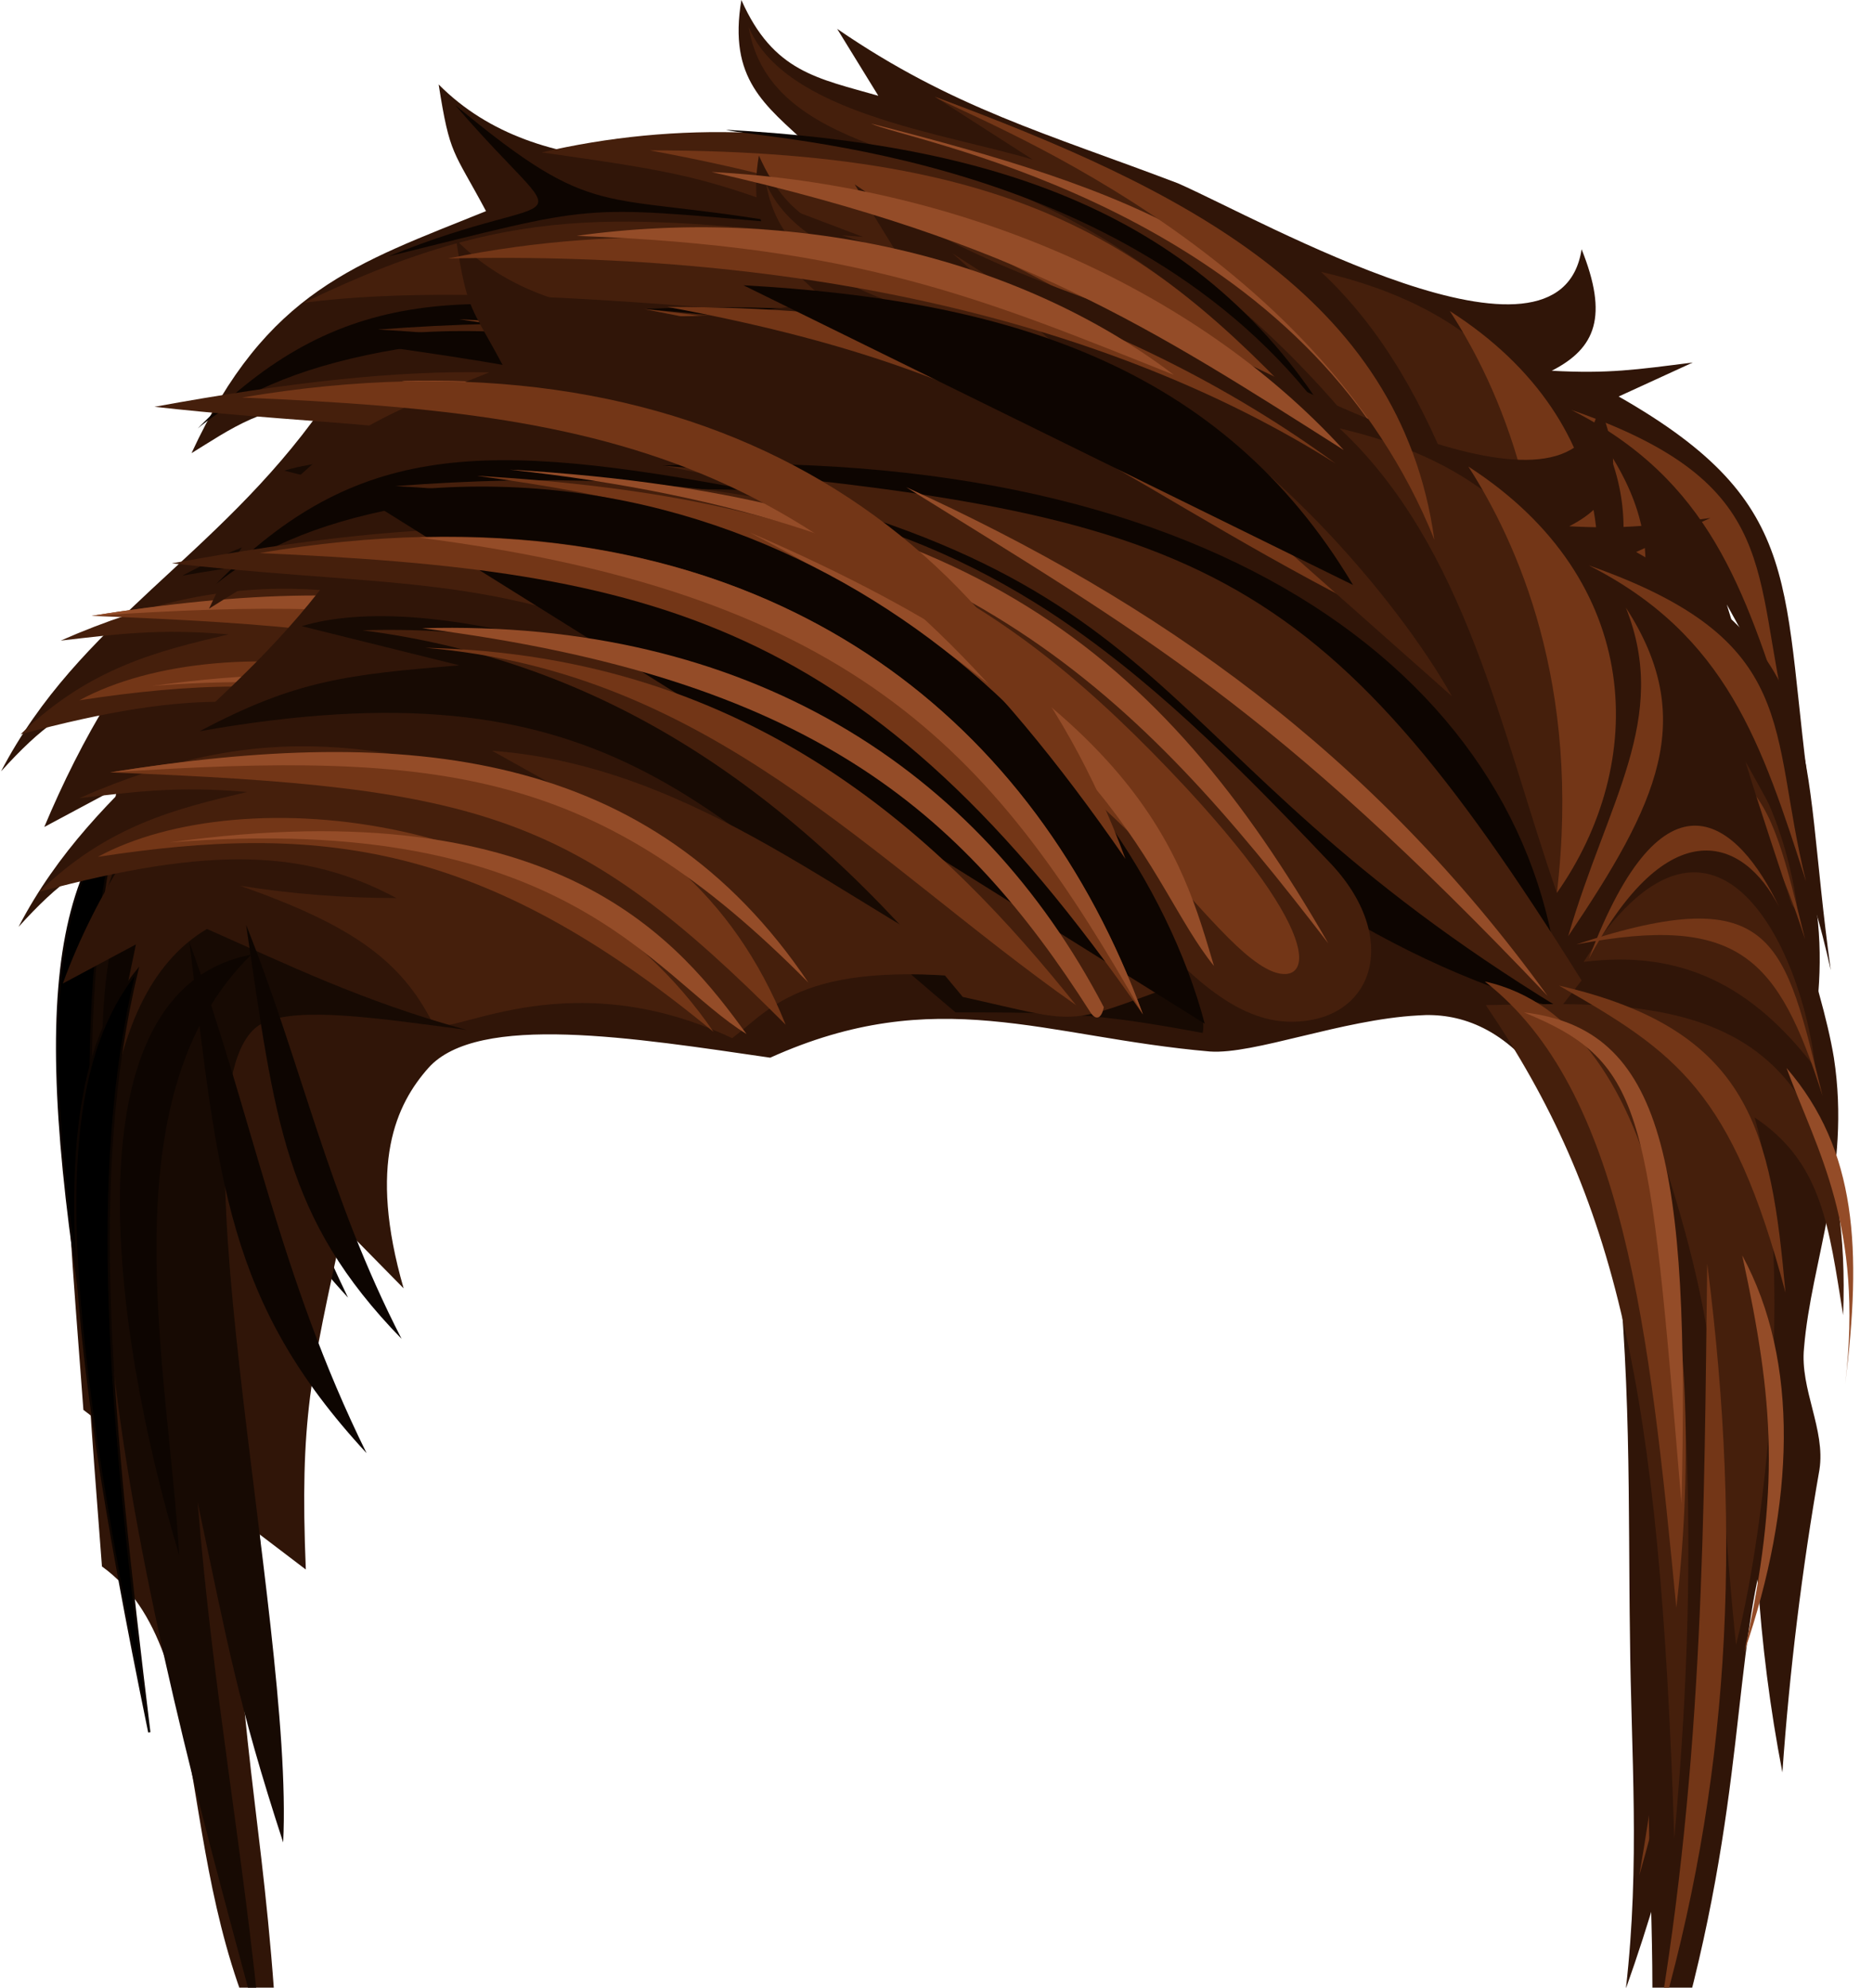 <?xml version="1.0" encoding="utf-8"?>
<!-- Generator: Adobe Illustrator 22.1.0, SVG Export Plug-In . SVG Version: 6.00 Build 0)  -->
<svg version="1.1" id="Layer_1" xmlns="http://www.w3.org/2000/svg" xmlns:xlink="http://www.w3.org/1999/xlink" x="0px" y="0px"
	 viewBox="0 0 181.9 193" style="enable-background:new 0 0 181.9 193;" xml:space="preserve">
<style type="text/css">
	.st0{fill:#301508;}
	.st1{fill:#451F0C;}
	.st2{fill:#733617;}
	.st3{fill:#0D0501;}
	.st4{fill:#944C28;}
	.st5{fill:#170A03;}
	.st6{stroke:#0D0501;stroke-width:0.22;stroke-miterlimit:22.93;}
</style>
<title>Hair6</title>
<path class="st0" d="M115.7,86.9c-16.1-1.4-26.5-6.7-42.7,0.6c-13.1-1.9-28.4-4.4-33.2,1c-3.1,3.5-5.9,9.3-2.4,21.4l-5.9-6
	c-3.1,14.3-4.2,18.7-3.6,33.3l-7.1-5.4c0.7,24.9,3.4,30.9,4.5,54.5c-10.8-18.7-5.7-41.1-17.2-49.4c-2.2-29.4-2.9-30.9,3.3-60.4
	l-7.1,3.8c1.8-4.3,3.9-8.5,6.3-12.4c-3.8,0.6-6.6,2.7-10.5,7c7.6-14.6,20.9-20.7,31.2-35.3c-5.2-0.7-9.1,2.2-12.7,4.4
	c7.3-15.8,16-18.4,28.6-23.5c-3.2-6-3.5-5.3-4.6-12.3c9.8,9.9,26.3,7.6,35.9,5.9c-4.2-3.9-7.8-6.4-6.5-14.1c3.1,7,7.4,7.6,13.3,9.3
	l-4-6.5c11.2,7.7,20.5,10.2,33.1,15c8.2,3.6,37.1,20.1,39.2,6.4c2.6,6.5,1.4,9.6-2.9,11.8c5.5,0.3,8.2-0.1,13.7-0.8l-7.2,3.3
	C175.8,49.1,172.8,56.9,176,79c-2.2-9.7-3.5-11.6-8.3-20.3c2.9,9.6,7.4,21.5,8.6,28.8c1.7,11-2.2,19.7-2.9,28.2
	c-0.4,4,2.1,7.9,1.5,11.8c-1.7,9.7-2.9,19.5-3.6,29.4c-1.2-6.2-2-12.5-2.4-18.8c-2.6,12.3-1.7,28.8-11,55
	c1.4-12.2,0.5-22.9,0.4-34.1c-0.2-12.6,0.2-25.9-1.7-41.3c-3.5-28.7-12.9-34.9-20.7-34.3C128.6,83.8,120,87.3,115.7,86.9z"/>
<path class="st1" d="M52.6,14.8c15.6,2.2,16.2,2.5,31.2,8.2c-22-1.5-32.3-4.3-54.3,6.4c18.2-2.4,45.7,1.5,58.5,1.8
	c-6.4,1.6-19.8,1.7-37.4,5.9c43.8,2.3,38.2-4.6,81.6,10.4C110.7,15.6,78.3,8.8,52.6,14.8z"/>
<path class="st2" d="M130.5,43.7c-16.7-18.2-28.4-29.1-67.4-29.1C97.1,20.9,104.1,30.1,130.5,43.7z"/>
<path class="st2" d="M56.9,38.9c17.7-6.3,43.6-8.7,67.9,4.2C99.5,35,75.8,33.6,56.9,38.9z"/>
<path class="st3" d="M62.5,30c54.6-2.4,84.9,21.5,87.2,51.5c-0.7-1.2,0.2,1.4-1,1C109.7,71,93.4,34.4,62.5,30z"/>
<path class="st1" d="M149.8,82.7C107.7,57,115,40,62.5,30c52.2,4.6,63.9,9.4,89.3,50L149.8,82.7z"/>
<path class="st2" d="M62.5,30c40.7,4.6,63.6,11.8,88.4,51.2C114.6,40.5,91.1,35.5,62.5,30z"/>
<path class="st4" d="M86.3,32.2c24.6,11.2,45.2,25.8,62.3,49.4C121.8,53.3,109.4,46.5,86.3,32.2z"/>
<path class="st3" d="M71.1,32.5c-26.6-0.8-42.6,1.5-51.9,9.1C32.9,27.7,45.2,27.5,71.1,32.5z"/>
<path class="st1" d="M123.3,84c-10.8-0.4-20.3-20.1-32.2-31C76.7,39.6,59.9,33.2,36.7,32c30.3-2.3,48.4,2.4,63.5,12.2
	c9.5,6.2,17.8,14.4,27.1,24.2C134.5,75.9,131.7,84.3,123.3,84z"/>
<path class="st2" d="M44.6,31c35.5,2.1,51,11.1,68.9,30.3c14.8,16,11.6,19.7,7.7,17.5c-3.6-2-7.9-8.1-14.4-14.3
	C81.1,40.3,72.8,34.9,44.6,31z"/>
<path class="st4" d="M47.8,30.5c44.4,2.6,63.1,17.5,79.5,46C108.5,51.9,92.3,35.3,47.8,30.5z"/>
<path class="st4" d="M71,36.5c38.4,16.5,42,31.8,45.1,42.1C109.5,70.3,107.5,55.3,71,36.5z"/>
<path class="st3" d="M44.2,10.2c13.9,11.5,13.7,8.3,32.2,11.5c-20.7-1.8-18-1.9-38.7,3.2C55.7,17.6,56,23.9,44.2,10.2z"/>
<path class="st1" d="M72.7,2.6c2,12,18.4,12.3,34.4,18.8c13.1,5.3,26.9,21.5,32.2,31c-3.3-23.8-24.8-34.2-48.5-43l9.5,6.1
	C91.6,12.9,76.2,11,72.7,2.6z"/>
<path class="st3" d="M129.7,41.7C116.9,20.2,95.8,14,70.5,12.6C74.1,13.6,111.1,14.8,129.7,41.7z"/>
<path class="st5" d="M91.1,83.1c-24-20.2-34.4-34.2-73.4-27.2c9.4-5,14.4-5.5,25.2-6.4l-15.3-3.8c24.5-7.3,89.9,28.4,87.5,39.5
	C104.9,83.2,101.6,83.1,91.1,83.1z"/>
<path class="st4" d="M136.5,46.7c-9-22.4-27.4-28.4-51.9-34.7C87.9,13.6,122.2,19.4,136.5,46.7z"/>
<path class="st1" d="M112.6,80.4c-11.2,4.1-9.1,3.8-20.8,1.2C75.2,61.3,56.7,49,33.5,46c13.2-0.4,23.6,2.3,36.7,5.6
	c-21.9-11.6-31-9.4-55.2-12.1C66.9,30,79.9,39.7,112.6,80.4z"/>
<path class="st3" d="M115.2,84.3C108,57.1,75,26.3,33.3,33.1C71.8,38.4,87.3,41.7,115.2,84.3z"/>
<path class="st4" d="M109.3,83.4C98.8,54.7,74.7,36,39,37C82.1,42.5,95.3,58.7,109.3,83.4z"/>
<path class="st2" d="M102.8,82.4c-12.5-15.7-30.9-34-63.2-34.8C67.2,50,82.8,68.5,102.8,82.4z"/>
<path class="st4" d="M105.4,82.6C93.4,59.4,70.9,44.9,39.3,45.8c37.6,4.8,52.4,17.7,64.9,37.3C104.8,84,105.3,83.7,105.4,82.6z"/>
<path class="st1" d="M95.9,80.1C81.3,73.5,66.3,59.3,46,57.7l9.3,5.1c-20-6.3-31.6-8.4-49.4-0.6c5.3-0.6,9.5-1.2,16.3-0.6
	c-6.8,1.6-13.5,3.2-20.2,9.7c16.7-4.5,25.9-4.1,34.7,0.6c-5.1,0-10.2-0.4-15.2-1.2c10.8,3.8,15.6,7.2,18.7,13.3
	c1,2,12.5-6.3,29.1,1.5C73.2,82.8,76.4,77.5,95.9,80.1z"/>
<path class="st2" d="M8.9,59.8c29-4.7,55.4-1,65.6,24.5C54.2,63.8,45.1,61.2,8.9,59.8z"/>
<path class="st4" d="M8.9,59.8c29-4.7,52.6-2.2,67.8,20.4C56.4,59.7,41.8,57.6,8.9,59.8z"/>
<path class="st2" d="M7.7,68c14-7.6,45.1-4.6,59.8,17C45.2,66.5,29.2,64.7,7.7,68z"/>
<path class="st2" d="M47.1,58.2c25.3-2.4,39.3,17.2,41.5,22.1C70.1,75.6,72.8,62.6,47.1,58.2z"/>
<path class="st4" d="M14.8,66.6c38.1-5.3,49.7,10,56,18.6C61.8,79.8,53.2,63.6,14.8,66.6z"/>
<path class="st5" d="M18.4,75c-22.5,13.3-0.9,83.7,5.3,107.8c-1.8-18.6-4.7-33.5-6.2-52.1c2.9,13.7,3.9,19.5,8.3,33
	c1.1-21.8-11.8-75-1.9-79.6c3.6-1.6,11.3-0.4,19.7,0.7C33.3,82,26.1,78.4,18.4,75z"/>
<path class="st6" d="M11.5,79.2C2.8,89.9,4,110.2,12.7,153C8.9,121.8,6.8,99.1,11.5,79.2z"/>
<path class="st3" d="M16.6,76.3c2.8,23.2,3.6,34.9,17.2,49.7C25.4,108.7,22.8,93,16.6,76.3z"/>
<path class="st3" d="M22.1,74.6c2.8,18.9,3.7,28.5,15.1,40.2C30,100.8,27.5,88.1,22.1,74.6z"/>
<path class="st1" d="M142.6,82.4c16.1-0.3,35.9-1.8,34.7,30.1c-1.4-8.6-2-14.8-8.6-19.2c3.7,12.8,1.5,38.2-1.8,51.2
	c-2.2-21-0.7-27.4-6.9-46.6c2.4,22.4,3.2,40.3,0.9,65.4C159.5,119.3,155.2,101.1,142.6,82.4z"/>
<path class="st2" d="M161.1,140.9C158.4,114,156,90.6,142.5,80C160.2,84,164.1,115.4,161.1,140.9z"/>
<path class="st4" d="M161.6,130.8c-3.2-38.1-3.4-42.8-15.3-47.7C159.8,84.7,162.4,97.6,161.6,130.8z"/>
<path class="st2" d="M171.7,110.3c-5.2-19.6-10.6-23.3-22-29.8C168.5,84.8,170.2,94.9,171.7,110.3z"/>
<path class="st2" d="M159.2,182.1c4.6-26.6,4.6-50.7,4.9-74.6C167.5,134.8,166.1,158.2,159.2,182.1z"/>
<path class="st4" d="M177.5,119.2c1.8-15.4-2.7-22.6-5.7-30.7C178.7,96.5,179,106.3,177.5,119.2z"/>
<path class="st4" d="M167.7,145.2c3.5-15.9,2.9-24.2-0.2-38.5C173,117,172.6,130.9,167.7,145.2z"/>
<path class="st3" d="M15.7,135.9c-6.7-22.4-10.9-54.9,7-58.3C8.5,91.4,14.6,118,15.7,135.9z"/>
<path class="st1" d="M149.4,71.5c-5.4-15.5-8.8-33.6-21.1-45.1C153.5,32.2,156.3,51.8,149.4,71.5z"/>
<path class="st2" d="M149.4,71.5c2.4-20.3-3.9-34.1-8.6-41.3C158,41.2,158.3,59,149.4,71.5z"/>
<path class="st1" d="M152.1,78.3c9.5-1.2,16.4,2.3,22.5,10.3C173.2,76.6,164.5,58.7,152.1,78.3z"/>
<path class="st2" d="M175.3,91.2c-4.3-13.4-8.1-17.7-23.9-14.7C170.7,70.1,171.6,76.3,175.3,91.2z"/>
<path class="st2" d="M173.7,70.5c-4.3-13.4-7.7-23.9-21.1-30.7C173.4,47,170,55.6,173.7,70.5z"/>
<path class="st2" d="M156.2,43.8c7,10.8,3.1,19-5.6,31.9C154.4,62.7,160.5,54.6,156.2,43.8z"/>
<path class="st2" d="M171.1,73c-3.5-6.9-10.8-9.4-18.5,5C159.8,58.5,167.1,64.5,171.1,73z"/>
<title>Hair6</title>
<path class="st0" d="M117.5,102.1c-16.1-1.4-26.5-6.7-42.7,0.6c-13.1-1.9-28.4-4.4-33.2,1c-3.1,3.5-5.9,9.3-2.4,21.4l-5.9-6
	c-3.1,14.3-4.2,18.7-3.6,33.3l-7.1-5.4c0.7,24.9,3.4,30.9,4.5,54.5c-10.8-18.7-5.7-41.1-17.2-49.4c-2.2-29.3-2.9-30.9,3.3-60.4
	l-7.1,3.8C7.7,91.1,9.8,87,12.3,83c-3.8,0.6-6.6,2.7-10.5,7c7.6-14.6,20.9-20.7,31.2-35.3c-5.2-0.7-9.1,2.2-12.7,4.4
	c7.3-15.8,16-18.4,28.6-23.5c-3.2-6-3.5-5.3-4.6-12.3c9.8,9.9,26.3,7.6,35.9,5.9c-4.2-3.9-7.8-6.4-6.5-14.1c3.1,7,7.4,7.6,13.3,9.3
	l-4-6.5c11.2,7.7,20.5,10.2,33.1,15c8.2,3.6,37.1,20.1,39.2,6.4c2.6,6.5,1.4,9.6-2.9,11.8c5.5,0.3,8.2-0.1,13.7-0.8l-7.2,3.3
	c18.8,10.7,15.8,18.4,18.9,40.6c-2.2-9.7-3.5-11.6-8.3-20.3c2.9,9.6,7.4,21.5,8.6,28.8c1.7,11-2.2,19.7-2.9,28.2
	c-0.4,4,2.1,7.9,1.5,11.8c-1.7,9.7-2.9,19.5-3.6,29.4c-1.2-6.2-2-12.5-2.4-18.8c-2.6,12.3-1.7,28.8-11,55
	c1.4-12.2,0.5-22.9,0.4-34.1c-0.2-12.6,0.2-25.9-1.7-41.3c-3.5-28.7-12.9-34.9-20.7-34.3C130.3,99,121.8,102.4,117.5,102.1z"/>
<path class="st2" d="M132.2,58.9c-16.7-18.2-28.4-29.1-67.4-29.1C98.8,36.1,105.8,45.3,132.2,58.9z"/>
<path class="st2" d="M58.6,54.1c17.7-6.3,43.6-8.7,67.9,4.2C101.2,50.2,77.6,48.8,58.6,54.1z"/>
<path class="st3" d="M64.3,45.2c54.6-2.4,84.9,21.5,87.2,51.5c-0.7-1.2,0.2,1.4-1,1C111.4,86.2,95.1,49.6,64.3,45.2z"/>
<path class="st1" d="M151.5,97.9c-42.1-25.7-34.8-42.7-87.2-52.7c52.2,4.6,63.9,9.4,89.3,50L151.5,97.9z"/>
<path class="st4" d="M88,47.3c24.6,11.2,45.2,25.8,62.3,49.4C123.5,68.5,111.1,61.7,88,47.3z"/>
<path class="st3" d="M72.9,47.6c-26.6-0.8-42.6,1.5-51.9,9.1C34.6,42.9,46.9,42.7,72.9,47.6z"/>
<path class="st1" d="M125,99.2c-10.8-0.4-20.3-20.1-32.2-31c-14.5-13.4-31.3-19.8-54.4-21c30.3-2.3,48.4,2.4,63.5,12.2
	c9.5,6.2,17.8,14.4,27.1,24.2C136.3,91.1,133.4,99.5,125,99.2z"/>
<path class="st2" d="M46.3,46.2c35.5,2.1,51,11.1,68.9,30.3c14.8,16,11.6,19.7,7.7,17.5c-3.6-2-7.9-8.1-14.4-14.3
	C82.8,55.5,74.5,50,46.3,46.2z"/>
<path class="st4" d="M49.5,45.6c44.4,2.6,63.1,17.5,79.5,46C110.2,67.1,94,50.5,49.5,45.6z"/>
<path class="st4" d="M72.8,51.7c38.4,16.5,42,31.8,45.1,42.1C111.2,85.5,109.2,70.5,72.8,51.7z"/>
<path class="st1" d="M92.5,24.6l9.5,6.1c-8.7-2.6-24-4.4-27.6-12.9c2,12,18.4,12.3,34.4,18.8c13.1,5.3,26.9,21.5,32.2,31"/>
<path class="st3" d="M131.4,56.8c-12.8-21.5-33.9-27.7-59.2-29.1"/>
<path class="st5" d="M92.8,98.3c-24-20.2-34.4-34.2-73.4-27.3c9.4-5,14.4-5.5,25.2-6.4l-15.3-3.8c24.5-7.3,89.9,28.5,87.5,39.5
	C106.6,98.4,103.3,98.3,92.8,98.3z"/>
<path class="st1" d="M114.3,95.6c-11.2,4.1-9.1,3.8-20.8,1.2C76.9,76.5,58.5,64.2,35.2,61.2c13.2-0.4,23.6,2.3,36.7,5.6
	c-21.9-11.6-31-9.4-55.2-12.1C68.6,45.2,81.6,54.8,114.3,95.6z"/>
<path class="st3" d="M117,99.4c-7.2-27.2-40.3-58-81.9-51.2"/>
<path class="st2" d="M111,98.5c-12-32.6-41.5-52.3-85.8-44.8C63.2,55.4,84.3,59.9,111,98.5z"/>
<path class="st4" d="M111,98.5c-10.5-28.7-34.6-47.3-70.3-46.3C83.8,57.7,97,73.9,111,98.5z"/>
<path class="st2" d="M104.5,97.6C92,82,73.6,63.6,41.3,62.9C68.9,65.2,84.6,83.6,104.5,97.6z"/>
<path class="st4" d="M107.2,97.8C95.1,74.6,72.6,60.1,41,61c37.6,4.8,52.4,17.7,64.9,37.3C106.5,99.2,107,98.8,107.2,97.8z"/>
<path class="st1" d="M97.6,95.3C83,88.7,68,74.4,47.8,72.9l9.3,5.2c-20-6.3-31.6-8.4-49.4-0.6c5.3-0.6,9.5-1.2,16.3-0.6
	c-6.8,1.6-13.5,3.2-20.2,9.7c16.7-4.5,25.9-4.1,34.7,0.6c-5.1,0-10.2-0.4-15.2-1.2c10.8,3.8,15.6,7.2,18.7,13.3
	c1,2,12.5-6.3,29.1,1.5C74.9,98,78.1,92.7,97.6,95.3z"/>
<path class="st2" d="M10.7,75c29-4.7,55.4-0.9,65.6,24.5C55.9,79,46.8,76.4,10.7,75z"/>
<path class="st4" d="M10.7,75c29-4.7,52.6-2.2,67.8,20.4C58.2,74.9,43.6,72.8,10.7,75z"/>
<path class="st2" d="M9.5,83.2c14-7.6,45.1-4.6,59.8,17C46.9,81.7,31,79.9,9.5,83.2z"/>
<path class="st4" d="M16.5,81.8c38.1-5.3,49.7,10,56,18.6C63.5,94.9,55,78.7,16.5,81.8z"/>
<path class="st5" d="M20.1,90.2c-22.5,13.3-0.9,83.7,5.3,107.8c-1.8-18.6-4.7-33.5-6.2-52.1c2.9,13.7,3.9,19.5,8.3,33
	c1.1-21.8-11.8-75-1.9-79.6c3.6-1.6,11.3-0.4,19.7,0.7C35.1,97.2,27.8,93.6,20.1,90.2z"/>
<path class="st6" d="M13.3,94.3c-8.7,10.8-7.6,31.1,1.2,73.9C10.7,136.9,8.5,114.3,13.3,94.3z"/>
<path class="st3" d="M18.4,91.5c2.8,23.2,3.6,34.9,17.2,49.6C27.1,123.9,24.5,108.2,18.4,91.5z"/>
<path class="st3" d="M23.9,89.8c2.8,18.9,3.7,28.5,15.1,40.2C31.8,116,29.3,103.3,23.9,89.8z"/>
<path class="st1" d="M144.3,97.6c16.1-0.3,35.9-1.8,34.7,30.1c-1.4-8.6-2-14.8-8.6-19.2c3.7,12.8,1.5,38.2-1.8,51.2
	c-2.2-21-0.7-27.4-6.9-46.6c2.4,22.4,3.2,40.2,0.9,65.4C161.2,134.5,157,116.3,144.3,97.6z"/>
<path class="st2" d="M162.8,156.1c-2.6-26.9-5.1-50.3-18.6-60.8C161.9,99.2,165.8,130.6,162.8,156.1z"/>
<path class="st4" d="M163.3,146c-3.2-38.1-3.4-42.8-15.3-47.7C161.6,99.9,164.1,112.8,163.3,146z"/>
<path class="st2" d="M173.4,125.5c-5.2-19.6-10.6-23.3-22-29.8C170.2,100,172,110.1,173.4,125.5z"/>
<path class="st2" d="M160.9,197.3c4.6-26.6,4.6-50.7,4.9-74.6C169.3,150,167.9,173.4,160.9,197.3z"/>
<path class="st4" d="M179.2,134.4c1.8-15.4-2.7-22.6-5.7-30.7C180.4,111.7,180.8,121.4,179.2,134.4z"/>
<path class="st4" d="M169.4,160.4c3.5-15.9,2.9-24.2-0.2-38.5C174.8,132.2,174.3,146.1,169.4,160.4z"/>
<path class="st3" d="M17.4,151c-6.7-22.4-10.9-54.9,7-58.3C10.2,106.6,16.4,133.2,17.4,151z"/>
<path class="st1" d="M151.2,86.7c-5.4-15.5-8.8-33.6-21.1-45.1C155.2,47.4,158,67,151.2,86.7z"/>
<path class="st2" d="M151.2,86.7c2.4-20.3-3.9-34.1-8.6-41.4C159.8,56.4,160,74.2,151.2,86.7z"/>
<path class="st1" d="M153.8,93.4c9.5-1.2,16.4,2.3,22.5,10.3C175,91.8,166.3,73.8,153.8,93.4z"/>
<path class="st2" d="M177,106.4c-4.3-13.4-8.1-17.7-23.9-14.7C172.5,85.3,173.3,91.5,177,106.4z"/>
<path class="st2" d="M175.4,85.6c-4.3-13.4-7.7-23.9-21.1-30.7C175.1,62.2,171.7,70.8,175.4,85.6z"/>
<path class="st2" d="M157.9,59c7,10.8,3.1,19-5.6,31.9C156.1,77.8,162.2,69.8,157.9,59z"/>
<path class="st2" d="M172.8,88.1c-3.5-6.9-10.8-9.4-18.5,5C161.6,73.7,168.8,79.7,172.8,88.1z"/>
<path class="st4" d="M130.5,43.7c-14.7-16.1-37.9-25.8-61.4-27C99.1,23.5,111.6,31.7,130.5,43.7z"/>
<path class="st2" d="M129.7,45c-19.8-14.5-51.4-27-86.2-19.9C77.9,24.3,108,31.3,129.7,45z"/>
<path class="st4" d="M114,36.4C98.6,24.7,76.8,20,56,22.9C83.4,23.9,95.5,29,114,36.4z"/>
<path class="st2" d="M139.3,52.4c-3.3-23.8-24.8-34.2-48.5-43C94,11.4,127.9,23.8,139.3,52.4z"/>
<path class="st2" d="M109.3,83.4c-12-32.6-41.5-52.3-85.8-44.8C61.4,40.2,82.6,44.7,109.3,83.4z"/>
</svg>
